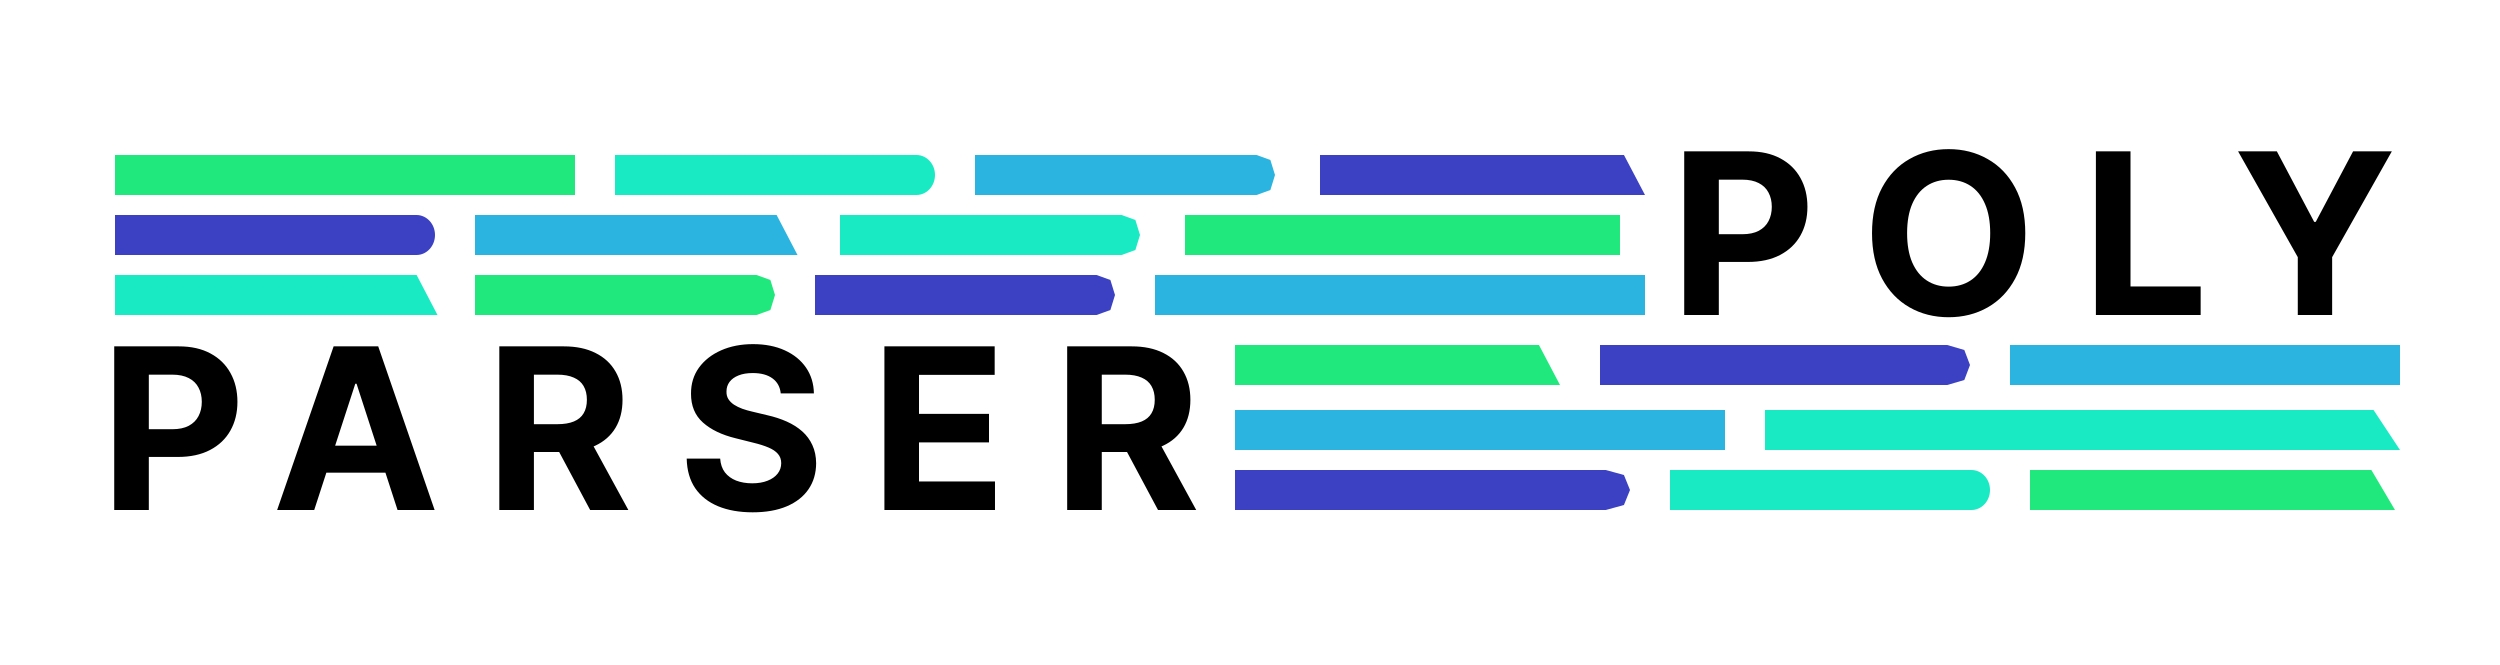<svg width="500" height="133" viewBox="0 0 500 133" fill="none" xmlns="http://www.w3.org/2000/svg">
<path d="M95 43H155.324L159.5 51H95V43Z" fill="#2BB4E0"/>
<path d="M23 55H83.324L87.5 63H23V55Z" fill="#1AEAC4"/>
<path d="M264 31H324.791L329 39H264V31Z" fill="#3B41C2"/>
<path d="M247 69H307.791L312 77H247V69Z" fill="#21E87D"/>
<path d="M406 94H474.273L479 102H406V94Z" fill="#21E87D"/>
<path d="M353 82H474.708L480 90H353V82Z" fill="#1AEAC4"/>
<path d="M168 43H224.308L227.077 44L228 47L227.077 50L224.308 51H168V43Z" fill="#1AEAC4"/>
<path d="M95 55H151.308L154.077 56L155 59L154.077 62L151.308 63H95V55Z" fill="#21E87D"/>
<path d="M163 55H219.308L222.077 56L223 59L222.077 62L219.308 63H163V55Z" fill="#3B41C2"/>
<path d="M247 94H321.138L324.785 95L326 98L324.785 101L321.138 102H247V94Z" fill="#3B41C2"/>
<path d="M320 69H389.446L392.862 70L394 73L392.862 76L389.446 77H320V69Z" fill="#3B41C2"/>
<path d="M195 31H251.308L254.077 32L255 35L254.077 38L251.308 39H195V31Z" fill="#2BB4E0"/>
<path d="M237 43H324V51H237V43Z" fill="#21E87D"/>
<path d="M23 31H115V39H23V31Z" fill="#21E87D"/>
<path d="M231 55H329V63H231V55Z" fill="#2BB4E0"/>
<path d="M247 82H345V90H247V82Z" fill="#2BB4E0"/>
<path d="M402 69H480V77H402V69Z" fill="#2BB4E0"/>
<path fill-rule="evenodd" clip-rule="evenodd" d="M83.29 43H23V51H83.29C85.339 51 87 49.209 87 47C87 44.791 85.339 43 83.29 43Z" fill="#3B41C2"/>
<path fill-rule="evenodd" clip-rule="evenodd" d="M394.29 94H334V102H394.29C396.339 102 398 100.209 398 98C398 95.791 396.339 94 394.29 94Z" fill="#1AEAC4"/>
<path fill-rule="evenodd" clip-rule="evenodd" d="M183.29 31H123V39H183.29C185.339 39 187 37.209 187 35C187 32.791 185.339 31 183.29 31Z" fill="#1AEAC4"/>
<path d="M336.844 63V30.273H349.756C352.239 30.273 354.353 30.747 356.1 31.695C357.848 32.633 359.179 33.938 360.096 35.61C361.022 37.272 361.486 39.19 361.486 41.363C361.486 43.536 361.017 45.454 360.08 47.116C359.142 48.778 357.784 50.072 356.005 50.999C354.236 51.926 352.095 52.389 349.581 52.389H341.351V46.844H348.462C349.794 46.844 350.891 46.615 351.754 46.157C352.627 45.688 353.277 45.044 353.703 44.223C354.14 43.392 354.359 42.439 354.359 41.363C354.359 40.276 354.14 39.328 353.703 38.519C353.277 37.698 352.627 37.064 351.754 36.617C350.88 36.159 349.772 35.93 348.43 35.93H343.764V63H336.844ZM405.055 46.636C405.055 50.205 404.378 53.242 403.025 55.745C401.683 58.249 399.851 60.161 397.528 61.482C395.216 62.792 392.617 63.447 389.73 63.447C386.821 63.447 384.211 62.787 381.9 61.466C379.588 60.145 377.761 58.233 376.418 55.729C375.076 53.225 374.405 50.195 374.405 46.636C374.405 43.068 375.076 40.031 376.418 37.528C377.761 35.024 379.588 33.117 381.9 31.807C384.211 30.486 386.821 29.825 389.73 29.825C392.617 29.825 395.216 30.486 397.528 31.807C399.851 33.117 401.683 35.024 403.025 37.528C404.378 40.031 405.055 43.068 405.055 46.636ZM398.04 46.636C398.04 44.325 397.693 42.375 397.001 40.788C396.319 39.2 395.355 37.996 394.108 37.176C392.862 36.356 391.402 35.946 389.73 35.946C388.057 35.946 386.598 36.356 385.351 37.176C384.105 37.996 383.135 39.2 382.443 40.788C381.761 42.375 381.42 44.325 381.42 46.636C381.42 48.948 381.761 50.898 382.443 52.485C383.135 54.072 384.105 55.276 385.351 56.097C386.598 56.917 388.057 57.327 389.73 57.327C391.402 57.327 392.862 56.917 394.108 56.097C395.355 55.276 396.319 54.072 397.001 52.485C397.693 50.898 398.04 48.948 398.04 46.636ZM419.18 63V30.273H426.1V57.295H440.13V63H419.18ZM447.62 30.273H455.371L462.833 44.367H463.153L470.616 30.273H478.366L466.429 51.43V63H459.557V51.43L447.62 30.273Z" fill="black"/>
<path d="M22.845 102V69.273H35.756C38.239 69.273 40.353 69.747 42.1 70.695C43.848 71.632 45.179 72.938 46.096 74.61C47.022 76.272 47.486 78.19 47.486 80.363C47.486 82.536 47.017 84.454 46.08 86.116C45.142 87.778 43.784 89.072 42.005 89.999C40.236 90.926 38.095 91.389 35.581 91.389H27.351V85.844H34.462C35.794 85.844 36.891 85.615 37.754 85.157C38.627 84.688 39.277 84.044 39.703 83.223C40.14 82.392 40.359 81.439 40.359 80.363C40.359 79.276 40.14 78.328 39.703 77.519C39.277 76.698 38.627 76.064 37.754 75.617C36.88 75.159 35.772 74.93 34.43 74.93H29.764V102H22.845ZM62.842 102H55.427L66.725 69.273H75.642L86.924 102H79.509L71.311 76.751H71.056L62.842 102ZM62.379 89.136H79.893V94.537H62.379V89.136ZM99.863 102V69.273H112.775C115.247 69.273 117.356 69.715 119.103 70.599C120.861 71.473 122.198 72.714 123.114 74.322C124.041 75.921 124.504 77.801 124.504 79.963C124.504 82.137 124.036 84.006 123.098 85.572C122.161 87.128 120.802 88.321 119.023 89.152C117.255 89.983 115.113 90.398 112.599 90.398H103.954V84.837H111.481C112.802 84.837 113.899 84.656 114.772 84.294C115.646 83.932 116.296 83.388 116.722 82.664C117.159 81.94 117.377 81.039 117.377 79.963C117.377 78.877 117.159 77.961 116.722 77.215C116.296 76.469 115.641 75.904 114.756 75.521C113.883 75.127 112.78 74.93 111.449 74.93H106.782V102H99.863ZM117.537 87.106L125.671 102H118.032L110.074 87.106H117.537ZM156.148 78.685C156.02 77.396 155.472 76.394 154.502 75.681C153.533 74.967 152.217 74.61 150.555 74.61C149.426 74.61 148.472 74.77 147.695 75.09C146.917 75.398 146.32 75.83 145.905 76.384C145.5 76.938 145.298 77.566 145.298 78.269C145.276 78.856 145.399 79.367 145.665 79.804C145.942 80.24 146.32 80.619 146.8 80.938C147.279 81.247 147.833 81.519 148.462 81.753C149.09 81.977 149.761 82.169 150.475 82.329L153.416 83.032C154.843 83.351 156.153 83.777 157.347 84.31C158.54 84.843 159.573 85.498 160.447 86.276C161.32 87.053 161.997 87.969 162.476 89.024C162.966 90.079 163.217 91.288 163.227 92.652C163.217 94.654 162.705 96.391 161.693 97.861C160.692 99.321 159.243 100.455 157.347 101.265C155.461 102.064 153.187 102.463 150.523 102.463C147.881 102.463 145.58 102.059 143.62 101.249C141.67 100.439 140.147 99.241 139.049 97.653C137.963 96.055 137.393 94.079 137.34 91.725H144.035C144.11 92.822 144.424 93.738 144.978 94.473C145.543 95.198 146.294 95.746 147.231 96.119C148.179 96.481 149.25 96.663 150.443 96.663C151.615 96.663 152.633 96.492 153.495 96.151C154.369 95.81 155.046 95.336 155.525 94.729C156.004 94.122 156.244 93.424 156.244 92.636C156.244 91.901 156.026 91.283 155.589 90.782C155.163 90.281 154.534 89.855 153.703 89.504C152.883 89.152 151.876 88.832 150.683 88.545L147.119 87.65C144.36 86.979 142.182 85.929 140.584 84.502C138.986 83.074 138.192 81.151 138.203 78.733C138.192 76.751 138.719 75.02 139.785 73.539C140.861 72.059 142.336 70.903 144.211 70.072C146.086 69.241 148.217 68.825 150.603 68.825C153.032 68.825 155.152 69.241 156.963 70.072C158.785 70.903 160.202 72.059 161.214 73.539C162.226 75.02 162.748 76.735 162.78 78.685H156.148ZM176.882 102V69.273H198.934V74.978H183.801V82.776H197.8V88.481H183.801V96.295H198.998V102H176.882ZM213.435 102V69.273H226.347C228.819 69.273 230.928 69.715 232.675 70.599C234.433 71.473 235.77 72.714 236.686 74.322C237.613 75.921 238.077 77.801 238.077 79.963C238.077 82.137 237.608 84.006 236.67 85.572C235.733 87.128 234.375 88.321 232.595 89.152C230.827 89.983 228.686 90.398 226.171 90.398H217.526V84.837H225.053C226.374 84.837 227.471 84.656 228.345 84.294C229.218 83.932 229.868 83.388 230.294 82.664C230.731 81.94 230.949 81.039 230.949 79.963C230.949 78.877 230.731 77.961 230.294 77.215C229.868 76.469 229.213 75.904 228.329 75.521C227.455 75.127 226.353 74.93 225.021 74.93H220.355V102H213.435ZM231.109 87.106L239.243 102H231.605L223.647 87.106H231.109Z" fill="black"/>
</svg>

